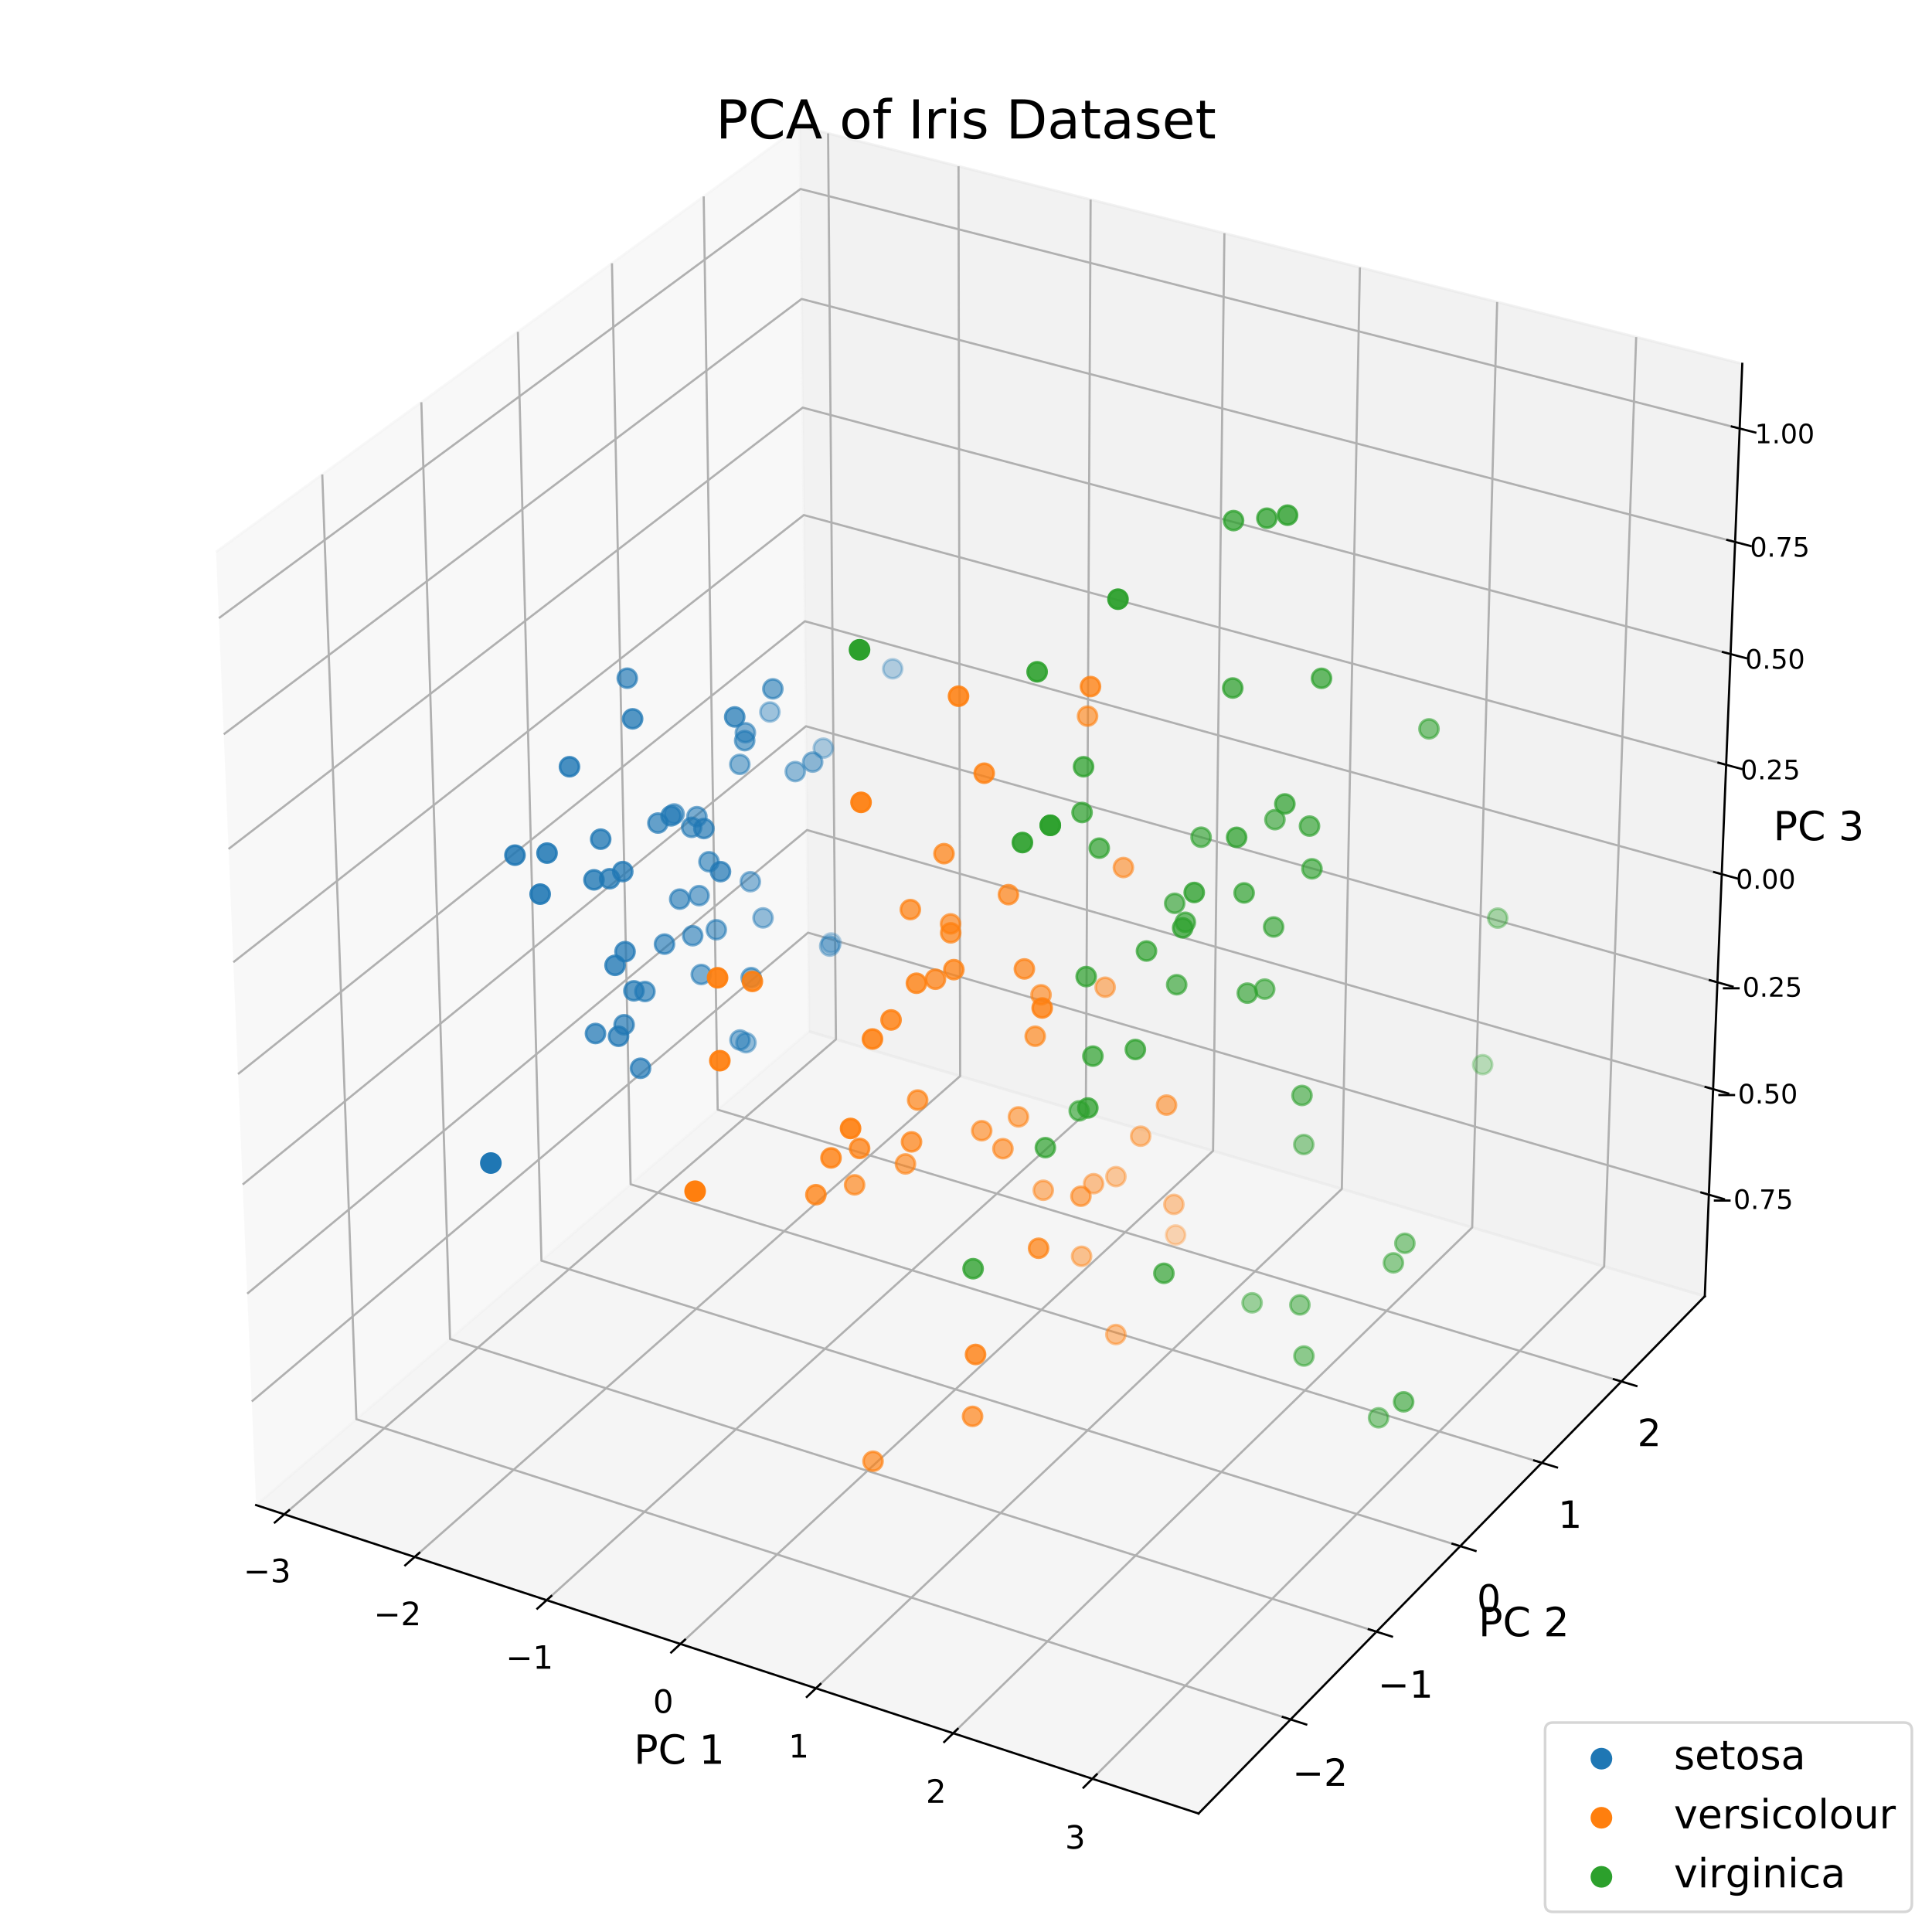 <?xml version="1.0" encoding="utf-8" standalone="no"?>
<!DOCTYPE svg PUBLIC "-//W3C//DTD SVG 1.1//EN"
  "http://www.w3.org/Graphics/SVG/1.1/DTD/svg11.dtd">
<!-- Created with matplotlib (https://matplotlib.org/) -->
<svg height="720pt" version="1.1" viewBox="0 0 720 720" width="720pt" xmlns="http://www.w3.org/2000/svg" xmlns:xlink="http://www.w3.org/1999/xlink">
 <defs>
  <style type="text/css">
*{stroke-linecap:butt;stroke-linejoin:round;}
  </style>
 </defs>
 <g id="figure_1">
  <g id="patch_1">
   <path d="M 0 720 
L 720 720 
L 720 0 
L 0 0 
z
" style="fill:#ffffff;"/>
  </g>
  <g id="patch_2">
   <path d="M 0 720 
L 720 720 
L 720 0 
L 0 0 
z
" style="fill:#ffffff;"/>
  </g>
  <g id="pane3d_1">
   <g id="patch_3">
    <path d="M 95.447 560.905 
L 301.515 384.378 
L 298.084 47.062 
L 80.527 205.669 
" style="fill:#f2f2f2;opacity:0.5;stroke:#f2f2f2;stroke-linejoin:miter;"/>
   </g>
  </g>
  <g id="pane3d_2">
   <g id="patch_4">
    <path d="M 301.515 384.378 
L 635.325 483.068 
L 649.292 135.581 
L 298.084 47.062 
" style="fill:#e6e6e6;opacity:0.5;stroke:#e6e6e6;stroke-linejoin:miter;"/>
   </g>
  </g>
  <g id="pane3d_3">
   <g id="patch_5">
    <path d="M 95.447 560.905 
L 446.661 675.846 
L 635.325 483.068 
L 301.515 384.378 
" style="fill:#ececec;opacity:0.5;stroke:#ececec;stroke-linejoin:miter;"/>
   </g>
  </g>
  <g id="axis3d_1">
   <g id="line2d_1">
    <path d="M 95.447 560.905 
L 446.661 675.846 
" style="fill:none;stroke:#000000;stroke-linecap:square;stroke-width:0.8;"/>
   </g>
   <g id="text_1">
    <!-- PC 1 -->
    <defs>
     <path d="M 19.672 64.797 
L 19.672 37.406 
L 32.078 37.406 
Q 38.969 37.406 42.719 40.969 
Q 46.484 44.531 46.484 51.125 
Q 46.484 57.672 42.719 61.234 
Q 38.969 64.797 32.078 64.797 
z
M 9.812 72.906 
L 32.078 72.906 
Q 44.344 72.906 50.609 67.359 
Q 56.891 61.812 56.891 51.125 
Q 56.891 40.328 50.609 34.812 
Q 44.344 29.297 32.078 29.297 
L 19.672 29.297 
L 19.672 0 
L 9.812 0 
z
" id="DejaVuSans-80"/>
     <path d="M 64.406 67.281 
L 64.406 56.891 
Q 59.422 61.531 53.781 63.812 
Q 48.141 66.109 41.797 66.109 
Q 29.297 66.109 22.656 58.469 
Q 16.016 50.828 16.016 36.375 
Q 16.016 21.969 22.656 14.328 
Q 29.297 6.688 41.797 6.688 
Q 48.141 6.688 53.781 8.984 
Q 59.422 11.281 64.406 15.922 
L 64.406 5.609 
Q 59.234 2.094 53.438 0.328 
Q 47.656 -1.422 41.219 -1.422 
Q 24.656 -1.422 15.125 8.703 
Q 5.609 18.844 5.609 36.375 
Q 5.609 53.953 15.125 64.078 
Q 24.656 74.219 41.219 74.219 
Q 47.75 74.219 53.531 72.484 
Q 59.328 70.75 64.406 67.281 
z
" id="DejaVuSans-67"/>
     <path id="DejaVuSans-32"/>
     <path d="M 12.406 8.297 
L 28.516 8.297 
L 28.516 63.922 
L 10.984 60.406 
L 10.984 69.391 
L 28.422 72.906 
L 38.281 72.906 
L 38.281 8.297 
L 54.391 8.297 
L 54.391 0 
L 12.406 0 
z
" id="DejaVuSans-49"/>
    </defs>
    <g transform="translate(236.23 657.307)scale(0.15 -0.15)">
     <use xlink:href="#DejaVuSans-80"/>
     <use x="60.303" xlink:href="#DejaVuSans-67"/>
     <use x="130.127" xlink:href="#DejaVuSans-32"/>
     <use x="161.914" xlink:href="#DejaVuSans-49"/>
    </g>
   </g>
   <g id="Line3DCollection_1">
    <path d="M 105.954 564.344 
L 311.534 387.34 
L 308.603 49.713 
" style="fill:none;stroke:#b0b0b0;stroke-width:0.8;"/>
    <path d="M 154.522 580.239 
L 357.819 401.024 
L 357.216 61.966 
" style="fill:none;stroke:#b0b0b0;stroke-width:0.8;"/>
    <path d="M 203.721 596.34 
L 404.662 414.873 
L 406.444 74.373 
" style="fill:none;stroke:#b0b0b0;stroke-width:0.8;"/>
    <path d="M 253.564 612.652 
L 452.074 428.89 
L 456.3 86.939 
" style="fill:none;stroke:#b0b0b0;stroke-width:0.8;"/>
    <path d="M 304.063 629.179 
L 500.063 443.078 
L 506.796 99.666 
" style="fill:none;stroke:#b0b0b0;stroke-width:0.8;"/>
    <path d="M 355.232 645.925 
L 548.642 457.44 
L 557.944 112.558 
" style="fill:none;stroke:#b0b0b0;stroke-width:0.8;"/>
    <path d="M 407.084 662.894 
L 597.821 471.98 
L 609.756 125.617 
" style="fill:none;stroke:#b0b0b0;stroke-width:0.8;"/>
   </g>
   <g id="xtick_1">
    <g id="line2d_2">
     <path d="M 107.725 562.819 
L 102.406 567.399 
" style="fill:none;stroke:#000000;stroke-linecap:square;stroke-width:0.8;"/>
    </g>
    <g id="text_2">
     <!-- −3 -->
     <defs>
      <path d="M 10.594 35.5 
L 73.188 35.5 
L 73.188 27.203 
L 10.594 27.203 
z
" id="DejaVuSans-8722"/>
      <path d="M 40.578 39.312 
Q 47.656 37.797 51.625 33 
Q 55.609 28.219 55.609 21.188 
Q 55.609 10.406 48.188 4.484 
Q 40.766 -1.422 27.094 -1.422 
Q 22.516 -1.422 17.656 -0.516 
Q 12.797 0.391 7.625 2.203 
L 7.625 11.719 
Q 11.719 9.328 16.594 8.109 
Q 21.484 6.891 26.812 6.891 
Q 36.078 6.891 40.938 10.547 
Q 45.797 14.203 45.797 21.188 
Q 45.797 27.641 41.281 31.266 
Q 36.766 34.906 28.719 34.906 
L 20.219 34.906 
L 20.219 43.016 
L 29.109 43.016 
Q 36.375 43.016 40.234 45.922 
Q 44.094 48.828 44.094 54.297 
Q 44.094 59.906 40.109 62.906 
Q 36.141 65.922 28.719 65.922 
Q 24.656 65.922 20.016 65.031 
Q 15.375 64.156 9.812 62.312 
L 9.812 71.094 
Q 15.438 72.656 20.344 73.438 
Q 25.25 74.219 29.594 74.219 
Q 40.828 74.219 47.359 69.109 
Q 53.906 64.016 53.906 55.328 
Q 53.906 49.266 50.438 45.094 
Q 46.969 40.922 40.578 39.312 
z
" id="DejaVuSans-51"/>
     </defs>
     <g transform="translate(90.729 589.665)scale(0.12 -0.12)">
      <use xlink:href="#DejaVuSans-8722"/>
      <use x="83.789" xlink:href="#DejaVuSans-51"/>
     </g>
    </g>
   </g>
   <g id="xtick_2">
    <g id="line2d_3">
     <path d="M 156.274 578.694 
L 151.011 583.334 
" style="fill:none;stroke:#000000;stroke-linecap:square;stroke-width:0.8;"/>
    </g>
    <g id="text_3">
     <!-- −2 -->
     <defs>
      <path d="M 19.188 8.297 
L 53.609 8.297 
L 53.609 0 
L 7.328 0 
L 7.328 8.297 
Q 12.938 14.109 22.625 23.891 
Q 32.328 33.688 34.812 36.531 
Q 39.547 41.844 41.422 45.531 
Q 43.312 49.219 43.312 52.781 
Q 43.312 58.594 39.234 62.25 
Q 35.156 65.922 28.609 65.922 
Q 23.969 65.922 18.812 64.312 
Q 13.672 62.703 7.812 59.422 
L 7.812 69.391 
Q 13.766 71.781 18.938 73 
Q 24.125 74.219 28.422 74.219 
Q 39.75 74.219 46.484 68.547 
Q 53.219 62.891 53.219 53.422 
Q 53.219 48.922 51.531 44.891 
Q 49.859 40.875 45.406 35.406 
Q 44.188 33.984 37.641 27.219 
Q 31.109 20.453 19.188 8.297 
z
" id="DejaVuSans-50"/>
     </defs>
     <g transform="translate(139.294 605.677)scale(0.12 -0.12)">
      <use xlink:href="#DejaVuSans-8722"/>
      <use x="83.789" xlink:href="#DejaVuSans-50"/>
     </g>
    </g>
   </g>
   <g id="xtick_3">
    <g id="line2d_4">
     <path d="M 205.453 594.775 
L 200.249 599.475 
" style="fill:none;stroke:#000000;stroke-linecap:square;stroke-width:0.8;"/>
    </g>
    <g id="text_4">
     <!-- −1 -->
     <g transform="translate(188.491 621.897)scale(0.12 -0.12)">
      <use xlink:href="#DejaVuSans-8722"/>
      <use x="83.789" xlink:href="#DejaVuSans-49"/>
     </g>
    </g>
   </g>
   <g id="xtick_4">
    <g id="line2d_5">
     <path d="M 255.276 611.067 
L 250.132 615.828 
" style="fill:none;stroke:#000000;stroke-linecap:square;stroke-width:0.8;"/>
    </g>
    <g id="text_5">
     <!-- 0 -->
     <defs>
      <path d="M 31.781 66.406 
Q 24.172 66.406 20.328 58.906 
Q 16.5 51.422 16.5 36.375 
Q 16.5 21.391 20.328 13.891 
Q 24.172 6.391 31.781 6.391 
Q 39.453 6.391 43.281 13.891 
Q 47.125 21.391 47.125 36.375 
Q 47.125 51.422 43.281 58.906 
Q 39.453 66.406 31.781 66.406 
z
M 31.781 74.219 
Q 44.047 74.219 50.516 64.516 
Q 56.984 54.828 56.984 36.375 
Q 56.984 17.969 50.516 8.266 
Q 44.047 -1.422 31.781 -1.422 
Q 19.531 -1.422 13.062 8.266 
Q 6.594 17.969 6.594 36.375 
Q 6.594 54.828 13.062 64.516 
Q 19.531 74.219 31.781 74.219 
z
" id="DejaVuSans-48"/>
     </defs>
     <g transform="translate(243.36 638.33)scale(0.12 -0.12)">
      <use xlink:href="#DejaVuSans-48"/>
     </g>
    </g>
   </g>
   <g id="xtick_5">
    <g id="line2d_6">
     <path d="M 305.755 627.572 
L 300.673 632.397 
" style="fill:none;stroke:#000000;stroke-linecap:square;stroke-width:0.8;"/>
    </g>
    <g id="text_6">
     <!-- 1 -->
     <g transform="translate(293.858 654.979)scale(0.12 -0.12)">
      <use xlink:href="#DejaVuSans-49"/>
     </g>
    </g>
   </g>
   <g id="xtick_6">
    <g id="line2d_7">
     <path d="M 356.902 644.297 
L 351.885 649.186 
" style="fill:none;stroke:#000000;stroke-linecap:square;stroke-width:0.8;"/>
    </g>
    <g id="text_7">
     <!-- 2 -->
     <g transform="translate(345.027 671.85)scale(0.12 -0.12)">
      <use xlink:href="#DejaVuSans-50"/>
     </g>
    </g>
   </g>
   <g id="xtick_7">
    <g id="line2d_8">
     <path d="M 408.731 661.245 
L 403.782 666.199 
" style="fill:none;stroke:#000000;stroke-linecap:square;stroke-width:0.8;"/>
    </g>
    <g id="text_8">
     <!-- 3 -->
     <g transform="translate(396.879 688.945)scale(0.12 -0.12)">
      <use xlink:href="#DejaVuSans-51"/>
     </g>
    </g>
   </g>
  </g>
  <g id="axis3d_2">
   <g id="line2d_9">
    <path d="M 635.325 483.068 
L 446.661 675.846 
" style="fill:none;stroke:#000000;stroke-linecap:square;stroke-width:0.8;"/>
   </g>
   <g id="text_9">
    <!-- PC 2 -->
    <g transform="translate(550.983 609.784)scale(0.15 -0.15)">
     <use xlink:href="#DejaVuSans-80"/>
     <use x="60.303" xlink:href="#DejaVuSans-67"/>
     <use x="130.127" xlink:href="#DejaVuSans-32"/>
     <use x="161.914" xlink:href="#DejaVuSans-50"/>
    </g>
   </g>
   <g id="Line3DCollection_2">
    <path d="M 120.102 176.817 
L 132.813 528.896 
L 480.965 640.794 
" style="fill:none;stroke:#b0b0b0;stroke-width:0.8;"/>
    <path d="M 157.023 149.9 
L 167.72 498.992 
L 512.975 608.087 
" style="fill:none;stroke:#b0b0b0;stroke-width:0.8;"/>
    <path d="M 192.998 123.674 
L 201.778 469.818 
L 544.169 576.212 
" style="fill:none;stroke:#b0b0b0;stroke-width:0.8;"/>
    <path d="M 228.062 98.111 
L 235.015 441.345 
L 574.58 545.138 
" style="fill:none;stroke:#b0b0b0;stroke-width:0.8;"/>
    <path d="M 262.25 73.187 
L 267.462 413.549 
L 604.236 514.836 
" style="fill:none;stroke:#b0b0b0;stroke-width:0.8;"/>
   </g>
   <g id="xtick_8">
    <g id="line2d_10">
     <path d="M 478.053 639.858 
L 486.797 642.668 
" style="fill:none;stroke:#000000;stroke-linecap:square;stroke-width:0.8;"/>
    </g>
    <g id="text_10">
     <!-- −2 -->
     <g transform="translate(481.631 665.556)scale(0.14 -0.14)">
      <use xlink:href="#DejaVuSans-8722"/>
      <use x="83.789" xlink:href="#DejaVuSans-50"/>
     </g>
    </g>
   </g>
   <g id="xtick_9">
    <g id="line2d_11">
     <path d="M 510.088 607.175 
L 518.754 609.913 
" style="fill:none;stroke:#000000;stroke-linecap:square;stroke-width:0.8;"/>
    </g>
    <g id="text_11">
     <!-- −1 -->
     <g transform="translate(513.492 632.674)scale(0.14 -0.14)">
      <use xlink:href="#DejaVuSans-8722"/>
      <use x="83.789" xlink:href="#DejaVuSans-49"/>
     </g>
    </g>
   </g>
   <g id="xtick_10">
    <g id="line2d_12">
     <path d="M 541.308 575.323 
L 549.898 577.992 
" style="fill:none;stroke:#000000;stroke-linecap:square;stroke-width:0.8;"/>
    </g>
    <g id="text_12">
     <!-- 0 -->
     <g transform="translate(550.407 600.628)scale(0.14 -0.14)">
      <use xlink:href="#DejaVuSans-48"/>
     </g>
    </g>
   </g>
   <g id="xtick_11">
    <g id="line2d_13">
     <path d="M 571.744 544.271 
L 580.258 546.874 
" style="fill:none;stroke:#000000;stroke-linecap:square;stroke-width:0.8;"/>
    </g>
    <g id="text_13">
     <!-- 1 -->
     <g transform="translate(580.677 569.388)scale(0.14 -0.14)">
      <use xlink:href="#DejaVuSans-49"/>
     </g>
    </g>
   </g>
   <g id="xtick_12">
    <g id="line2d_14">
     <path d="M 601.424 513.99 
L 609.864 516.528 
" style="fill:none;stroke:#000000;stroke-linecap:square;stroke-width:0.8;"/>
    </g>
    <g id="text_14">
     <!-- 2 -->
     <g transform="translate(610.196 538.923)scale(0.14 -0.14)">
      <use xlink:href="#DejaVuSans-50"/>
     </g>
    </g>
   </g>
  </g>
  <g id="axis3d_3">
   <g id="line2d_15">
    <path d="M 635.325 483.068 
L 649.292 135.581 
" style="fill:none;stroke:#000000;stroke-linecap:square;stroke-width:0.8;"/>
   </g>
   <g id="text_15">
    <!-- PC 3 -->
    <g transform="translate(660.868 313.138)scale(0.15 -0.15)">
     <use xlink:href="#DejaVuSans-80"/>
     <use x="60.303" xlink:href="#DejaVuSans-67"/>
     <use x="130.127" xlink:href="#DejaVuSans-32"/>
     <use x="161.914" xlink:href="#DejaVuSans-51"/>
    </g>
   </g>
   <g id="Line3DCollection_3">
    <path d="M 636.846 445.23 
L 301.141 347.576 
L 93.825 522.283 
" style="fill:none;stroke:#b0b0b0;stroke-width:0.8;"/>
    <path d="M 638.427 405.889 
L 300.752 309.331 
L 92.138 482.11 
" style="fill:none;stroke:#b0b0b0;stroke-width:0.8;"/>
    <path d="M 640.027 366.079 
L 300.358 270.649 
L 90.43 441.443 
" style="fill:none;stroke:#b0b0b0;stroke-width:0.8;"/>
    <path d="M 641.647 325.792 
L 299.96 231.523 
L 88.7 400.273 
" style="fill:none;stroke:#b0b0b0;stroke-width:0.8;"/>
    <path d="M 643.285 285.019 
L 299.558 191.946 
L 86.95 358.589 
" style="fill:none;stroke:#b0b0b0;stroke-width:0.8;"/>
    <path d="M 644.944 243.752 
L 299.15 151.909 
L 85.177 316.383 
" style="fill:none;stroke:#b0b0b0;stroke-width:0.8;"/>
    <path d="M 646.623 201.981 
L 298.739 111.406 
L 83.382 273.645 
" style="fill:none;stroke:#b0b0b0;stroke-width:0.8;"/>
    <path d="M 648.322 159.698 
L 298.322 70.426 
L 81.564 230.363 
" style="fill:none;stroke:#b0b0b0;stroke-width:0.8;"/>
   </g>
   <g id="xtick_13">
    <g id="line2d_16">
     <path d="M 634.045 444.415 
L 642.455 446.862 
" style="fill:none;stroke:#000000;stroke-linecap:square;stroke-width:0.8;"/>
    </g>
    <g id="text_16">
     <!-- −0.75 -->
     <defs>
      <path d="M 10.688 12.406 
L 21 12.406 
L 21 0 
L 10.688 0 
z
" id="DejaVuSans-46"/>
      <path d="M 8.203 72.906 
L 55.078 72.906 
L 55.078 68.703 
L 28.609 0 
L 18.312 0 
L 43.219 64.594 
L 8.203 64.594 
z
" id="DejaVuSans-55"/>
      <path d="M 10.797 72.906 
L 49.516 72.906 
L 49.516 64.594 
L 19.828 64.594 
L 19.828 46.734 
Q 21.969 47.469 24.109 47.828 
Q 26.266 48.188 28.422 48.188 
Q 40.625 48.188 47.75 41.5 
Q 54.891 34.812 54.891 23.391 
Q 54.891 11.625 47.562 5.094 
Q 40.234 -1.422 26.906 -1.422 
Q 22.312 -1.422 17.547 -0.641 
Q 12.797 0.141 7.719 1.703 
L 7.719 11.625 
Q 12.109 9.234 16.797 8.062 
Q 21.484 6.891 26.703 6.891 
Q 35.156 6.891 40.078 11.328 
Q 45.016 15.766 45.016 23.391 
Q 45.016 31 40.078 35.438 
Q 35.156 39.891 26.703 39.891 
Q 22.75 39.891 18.812 39.016 
Q 14.891 38.141 10.797 36.281 
z
" id="DejaVuSans-53"/>
     </defs>
     <g transform="translate(637.63 450.543)scale(0.1 -0.1)">
      <use xlink:href="#DejaVuSans-8722"/>
      <use x="83.789" xlink:href="#DejaVuSans-48"/>
      <use x="147.412" xlink:href="#DejaVuSans-46"/>
      <use x="179.199" xlink:href="#DejaVuSans-55"/>
      <use x="242.822" xlink:href="#DejaVuSans-53"/>
     </g>
    </g>
   </g>
   <g id="xtick_14">
    <g id="line2d_17">
     <path d="M 635.609 405.083 
L 644.071 407.502 
" style="fill:none;stroke:#000000;stroke-linecap:square;stroke-width:0.8;"/>
    </g>
    <g id="text_17">
     <!-- −0.50 -->
     <g transform="translate(639.305 411.227)scale(0.1 -0.1)">
      <use xlink:href="#DejaVuSans-8722"/>
      <use x="83.789" xlink:href="#DejaVuSans-48"/>
      <use x="147.412" xlink:href="#DejaVuSans-46"/>
      <use x="179.199" xlink:href="#DejaVuSans-53"/>
      <use x="242.822" xlink:href="#DejaVuSans-48"/>
     </g>
    </g>
   </g>
   <g id="xtick_15">
    <g id="line2d_18">
     <path d="M 637.191 365.282 
L 645.705 367.674 
" style="fill:none;stroke:#000000;stroke-linecap:square;stroke-width:0.8;"/>
    </g>
    <g id="text_18">
     <!-- −0.25 -->
     <g transform="translate(641 371.443)scale(0.1 -0.1)">
      <use xlink:href="#DejaVuSans-8722"/>
      <use x="83.789" xlink:href="#DejaVuSans-48"/>
      <use x="147.412" xlink:href="#DejaVuSans-46"/>
      <use x="179.199" xlink:href="#DejaVuSans-50"/>
      <use x="242.822" xlink:href="#DejaVuSans-53"/>
     </g>
    </g>
   </g>
   <g id="xtick_16">
    <g id="line2d_19">
     <path d="M 638.793 325.004 
L 647.36 327.368 
" style="fill:none;stroke:#000000;stroke-linecap:square;stroke-width:0.8;"/>
    </g>
    <g id="text_19">
     <!-- 0.00 -->
     <g transform="translate(646.905 331.182)scale(0.1 -0.1)">
      <use xlink:href="#DejaVuSans-48"/>
      <use x="63.623" xlink:href="#DejaVuSans-46"/>
      <use x="95.41" xlink:href="#DejaVuSans-48"/>
      <use x="159.033" xlink:href="#DejaVuSans-48"/>
     </g>
    </g>
   </g>
   <g id="xtick_17">
    <g id="line2d_20">
     <path d="M 640.414 284.242 
L 649.034 286.576 
" style="fill:none;stroke:#000000;stroke-linecap:square;stroke-width:0.8;"/>
    </g>
    <g id="text_20">
     <!-- 0.25 -->
     <g transform="translate(648.64 290.437)scale(0.1 -0.1)">
      <use xlink:href="#DejaVuSans-48"/>
      <use x="63.623" xlink:href="#DejaVuSans-46"/>
      <use x="95.41" xlink:href="#DejaVuSans-50"/>
      <use x="159.033" xlink:href="#DejaVuSans-53"/>
     </g>
    </g>
   </g>
   <g id="xtick_18">
    <g id="line2d_21">
     <path d="M 642.055 242.985 
L 650.729 245.288 
" style="fill:none;stroke:#000000;stroke-linecap:square;stroke-width:0.8;"/>
    </g>
    <g id="text_21">
     <!-- 0.50 -->
     <g transform="translate(650.397 249.198)scale(0.1 -0.1)">
      <use xlink:href="#DejaVuSans-48"/>
      <use x="63.623" xlink:href="#DejaVuSans-46"/>
      <use x="95.41" xlink:href="#DejaVuSans-53"/>
      <use x="159.033" xlink:href="#DejaVuSans-48"/>
     </g>
    </g>
   </g>
   <g id="xtick_19">
    <g id="line2d_22">
     <path d="M 643.715 201.224 
L 652.444 203.497 
" style="fill:none;stroke:#000000;stroke-linecap:square;stroke-width:0.8;"/>
    </g>
    <g id="text_22">
     <!-- 0.75 -->
     <g transform="translate(652.175 207.457)scale(0.1 -0.1)">
      <use xlink:href="#DejaVuSans-48"/>
      <use x="63.623" xlink:href="#DejaVuSans-46"/>
      <use x="95.41" xlink:href="#DejaVuSans-55"/>
      <use x="159.033" xlink:href="#DejaVuSans-53"/>
     </g>
    </g>
   </g>
   <g id="xtick_20">
    <g id="line2d_23">
     <path d="M 645.396 158.952 
L 654.181 161.192 
" style="fill:none;stroke:#000000;stroke-linecap:square;stroke-width:0.8;"/>
    </g>
    <g id="text_23">
     <!-- 1.00 -->
     <g transform="translate(653.975 165.204)scale(0.1 -0.1)">
      <use xlink:href="#DejaVuSans-49"/>
      <use x="63.623" xlink:href="#DejaVuSans-46"/>
      <use x="95.41" xlink:href="#DejaVuSans-48"/>
      <use x="159.033" xlink:href="#DejaVuSans-48"/>
     </g>
    </g>
   </g>
  </g>
  <g id="axes_1">
   <g id="Path3DCollection_1">
    <defs>
     <path d="M 0 3.536 
C 0.938 3.536 1.837 3.163 2.5 2.5 
C 3.163 1.837 3.536 0.938 3.536 0 
C 3.536 -0.938 3.163 -1.837 2.5 -2.5 
C 1.837 -3.163 0.938 -3.536 0 -3.536 
C -0.938 -3.536 -1.837 -3.163 -2.5 -2.5 
C -3.163 -1.837 -3.536 -0.938 -3.536 0 
C -3.536 0.938 -3.163 1.837 -2.5 2.5 
C -1.837 3.163 -0.938 3.536 0 3.536 
z
" id="C0_0_e78adfeeba"/>
    </defs>
    <g clip-path="url(#p8b001bc381)">
     <use style="fill:#1f77b4;fill-opacity:0.577;stroke:#1f77b4;stroke-opacity:0.577;" x="260.53" xlink:href="#C0_0_e78adfeeba" y="333.769"/>
    </g>
    <g clip-path="url(#p8b001bc381)">
     <use style="fill:#1f77b4;fill-opacity:0.727;stroke:#1f77b4;stroke-opacity:0.727;" x="230.513" xlink:href="#C0_0_e78adfeeba" y="386.185"/>
    </g>
    <g clip-path="url(#p8b001bc381)">
     <use style="fill:#1f77b4;fill-opacity:0.735;stroke:#1f77b4;stroke-opacity:0.735;" x="227.197" xlink:href="#C0_0_e78adfeeba" y="327.477"/>
    </g>
    <g clip-path="url(#p8b001bc381)">
     <use style="fill:#1f77b4;fill-opacity:0.791;stroke:#1f77b4;stroke-opacity:0.791;" x="221.359" xlink:href="#C0_0_e78adfeeba" y="327.89"/>
    </g>
    <g clip-path="url(#p8b001bc381)">
     <use style="fill:#1f77b4;fill-opacity:0.584;stroke:#1f77b4;stroke-opacity:0.584;" x="259.715" xlink:href="#C0_0_e78adfeeba" y="304.345"/>
    </g>
    <g clip-path="url(#p8b001bc381)">
     <use style="fill:#1f77b4;fill-opacity:0.49;stroke:#1f77b4;stroke-opacity:0.49;" x="302.855" xlink:href="#C0_0_e78adfeeba" y="284.003"/>
    </g>
    <g clip-path="url(#p8b001bc381)">
     <use style="fill:#1f77b4;fill-opacity:0.754;stroke:#1f77b4;stroke-opacity:0.754;" x="235.754" xlink:href="#C0_0_e78adfeeba" y="267.884"/>
    </g>
    <g clip-path="url(#p8b001bc381)">
     <use style="fill:#1f77b4;fill-opacity:0.627;stroke:#1f77b4;stroke-opacity:0.627;" x="253.305" xlink:href="#C0_0_e78adfeeba" y="335.081"/>
    </g>
    <g clip-path="url(#p8b001bc381)">
     <use style="fill:#1f77b4;fill-opacity:0.88;stroke:#1f77b4;stroke-opacity:0.88;" x="201.298" xlink:href="#C0_0_e78adfeeba" y="333.213"/>
    </g>
    <g clip-path="url(#p8b001bc381)">
     <use style="fill:#1f77b4;fill-opacity:0.684;stroke:#1f77b4;stroke-opacity:0.684;" x="232.589" xlink:href="#C0_0_e78adfeeba" y="381.89"/>
    </g>
    <g clip-path="url(#p8b001bc381)">
     <use style="fill:#1f77b4;fill-opacity:0.467;stroke:#1f77b4;stroke-opacity:0.467;" x="284.361" xlink:href="#C0_0_e78adfeeba" y="342.073"/>
    </g>
    <g clip-path="url(#p8b001bc381)">
     <use style="fill:#1f77b4;fill-opacity:0.683;stroke:#1f77b4;stroke-opacity:0.683;" x="245.187" xlink:href="#C0_0_e78adfeeba" y="306.727"/>
    </g>
    <g clip-path="url(#p8b001bc381)">
     <use style="fill:#1f77b4;fill-opacity:0.726;stroke:#1f77b4;stroke-opacity:0.726;" x="221.918" xlink:href="#C0_0_e78adfeeba" y="385.154"/>
    </g>
    <g clip-path="url(#p8b001bc381)">
     <use style="fill:#1f77b4;fill-opacity:0.845;stroke:#1f77b4;stroke-opacity:0.845;" x="191.909" xlink:href="#C0_0_e78adfeeba" y="318.691"/>
    </g>
    <g clip-path="url(#p8b001bc381)">
     <use style="fill:#1f77b4;fill-opacity:0.3;stroke:#1f77b4;stroke-opacity:0.3;" x="309.762" xlink:href="#C0_0_e78adfeeba" y="351.408"/>
    </g>
    <g clip-path="url(#p8b001bc381)">
     <use style="fill:#1f77b4;fill-opacity:0.314;stroke:#1f77b4;stroke-opacity:0.314;" x="332.675" xlink:href="#C0_0_e78adfeeba" y="249.241"/>
    </g>
    <g clip-path="url(#p8b001bc381)">
     <use style="fill:#1f77b4;fill-opacity:0.473;stroke:#1f77b4;stroke-opacity:0.473;" x="296.369" xlink:href="#C0_0_e78adfeeba" y="287.534"/>
    </g>
    <g clip-path="url(#p8b001bc381)">
     <use style="fill:#1f77b4;fill-opacity:0.604;stroke:#1f77b4;stroke-opacity:0.604;" x="264.212" xlink:href="#C0_0_e78adfeeba" y="321.138"/>
    </g>
    <g clip-path="url(#p8b001bc381)">
     <use style="fill:#1f77b4;fill-opacity:0.408;stroke:#1f77b4;stroke-opacity:0.408;" x="309.217" xlink:href="#C0_0_e78adfeeba" y="352.575"/>
    </g>
    <g clip-path="url(#p8b001bc381)">
     <use style="fill:#1f77b4;fill-opacity:0.55;stroke:#1f77b4;stroke-opacity:0.55;" x="277.782" xlink:href="#C0_0_e78adfeeba" y="273.06"/>
    </g>
    <g clip-path="url(#p8b001bc381)">
     <use style="fill:#1f77b4;fill-opacity:0.533;stroke:#1f77b4;stroke-opacity:0.533;" x="275.775" xlink:href="#C0_0_e78adfeeba" y="387.58"/>
    </g>
    <g clip-path="url(#p8b001bc381)">
     <use style="fill:#1f77b4;fill-opacity:0.596;stroke:#1f77b4;stroke-opacity:0.596;" x="277.525" xlink:href="#C0_0_e78adfeeba" y="276.011"/>
    </g>
    <g clip-path="url(#p8b001bc381)">
     <use style="fill:#1f77b4;fill-opacity:0.669;stroke:#1f77b4;stroke-opacity:0.669;" x="233.763" xlink:href="#C0_0_e78adfeeba" y="252.745"/>
    </g>
    <g clip-path="url(#p8b001bc381)">
     <use style="fill:#1f77b4;fill-opacity:0.711;stroke:#1f77b4;stroke-opacity:0.711;" x="268.503" xlink:href="#C0_0_e78adfeeba" y="324.831"/>
    </g>
    <g clip-path="url(#p8b001bc381)">
     <use style="fill:#1f77b4;fill-opacity:0.696;stroke:#1f77b4;stroke-opacity:0.696;" x="250.08" xlink:href="#C0_0_e78adfeeba" y="304.052"/>
    </g>
    <g clip-path="url(#p8b001bc381)">
     <use style="fill:#1f77b4;fill-opacity:0.71;stroke:#1f77b4;stroke-opacity:0.71;" x="238.707" xlink:href="#C0_0_e78adfeeba" y="398.115"/>
    </g>
    <g clip-path="url(#p8b001bc381)">
     <use style="fill:#1f77b4;fill-opacity:0.685;stroke:#1f77b4;stroke-opacity:0.685;" x="262.32" xlink:href="#C0_0_e78adfeeba" y="308.766"/>
    </g>
    <g clip-path="url(#p8b001bc381)">
     <use style="fill:#1f77b4;fill-opacity:0.556;stroke:#1f77b4;stroke-opacity:0.556;" x="266.953" xlink:href="#C0_0_e78adfeeba" y="346.488"/>
    </g>
    <g clip-path="url(#p8b001bc381)">
     <use style="fill:#1f77b4;fill-opacity:0.571;stroke:#1f77b4;stroke-opacity:0.571;" x="261.344" xlink:href="#C0_0_e78adfeeba" y="363.16"/>
    </g>
    <g clip-path="url(#p8b001bc381)">
     <use style="fill:#1f77b4;fill-opacity:0.749;stroke:#1f77b4;stroke-opacity:0.749;" x="232.092" xlink:href="#C0_0_e78adfeeba" y="324.814"/>
    </g>
    <g clip-path="url(#p8b001bc381)">
     <use style="fill:#1f77b4;fill-opacity:0.742;stroke:#1f77b4;stroke-opacity:0.742;" x="232.934" xlink:href="#C0_0_e78adfeeba" y="354.652"/>
    </g>
    <g clip-path="url(#p8b001bc381)">
     <use style="fill:#1f77b4;fill-opacity:0.578;stroke:#1f77b4;stroke-opacity:0.578;" x="279.941" xlink:href="#C0_0_e78adfeeba" y="364.331"/>
    </g>
    <g clip-path="url(#p8b001bc381)">
     <use style="fill:#1f77b4;fill-opacity:0.416;stroke:#1f77b4;stroke-opacity:0.416;" x="286.911" xlink:href="#C0_0_e78adfeeba" y="265.338"/>
    </g>
    <g clip-path="url(#p8b001bc381)">
     <use style="fill:#1f77b4;fill-opacity:0.345;stroke:#1f77b4;stroke-opacity:0.345;" x="306.822" xlink:href="#C0_0_e78adfeeba" y="278.82"/>
    </g>
    <g clip-path="url(#p8b001bc381)">
     <use style="fill:#1f77b4;fill-opacity:0.712;stroke:#1f77b4;stroke-opacity:0.712;" x="236.239" xlink:href="#C0_0_e78adfeeba" y="369.254"/>
    </g>
    <g clip-path="url(#p8b001bc381)">
     <use style="fill:#1f77b4;fill-opacity:0.653;stroke:#1f77b4;stroke-opacity:0.653;" x="240.343" xlink:href="#C0_0_e78adfeeba" y="369.512"/>
    </g>
    <g clip-path="url(#p8b001bc381)">
     <use style="fill:#1f77b4;fill-opacity:0.472;stroke:#1f77b4;stroke-opacity:0.472;" x="278.004" xlink:href="#C0_0_e78adfeeba" y="388.585"/>
    </g>
    <g clip-path="url(#p8b001bc381)">
     <use style="fill:#1f77b4;fill-opacity:0.582;stroke:#1f77b4;stroke-opacity:0.582;" x="251.224" xlink:href="#C0_0_e78adfeeba" y="303.335"/>
    </g>
    <g clip-path="url(#p8b001bc381)">
     <use style="fill:#1f77b4;fill-opacity:0.855;stroke:#1f77b4;stroke-opacity:0.855;" x="203.862" xlink:href="#C0_0_e78adfeeba" y="317.929"/>
    </g>
    <g clip-path="url(#p8b001bc381)">
     <use style="fill:#1f77b4;fill-opacity:0.601;stroke:#1f77b4;stroke-opacity:0.601;" x="258.146" xlink:href="#C0_0_e78adfeeba" y="348.721"/>
    </g>
    <g clip-path="url(#p8b001bc381)">
     <use style="fill:#1f77b4;fill-opacity:0.625;stroke:#1f77b4;stroke-opacity:0.625;" x="257.757" xlink:href="#C0_0_e78adfeeba" y="308.318"/>
    </g>
    <g clip-path="url(#p8b001bc381)">
     <use style="fill:#1f77b4;stroke:#1f77b4;" x="182.924" xlink:href="#C0_0_e78adfeeba" y="433.434"/>
    </g>
    <g clip-path="url(#p8b001bc381)">
     <use style="fill:#1f77b4;fill-opacity:0.815;stroke:#1f77b4;stroke-opacity:0.815;" x="212.224" xlink:href="#C0_0_e78adfeeba" y="285.74"/>
    </g>
    <g clip-path="url(#p8b001bc381)">
     <use style="fill:#1f77b4;fill-opacity:0.72;stroke:#1f77b4;stroke-opacity:0.72;" x="273.813" xlink:href="#C0_0_e78adfeeba" y="267.181"/>
    </g>
    <g clip-path="url(#p8b001bc381)">
     <use style="fill:#1f77b4;fill-opacity:0.595;stroke:#1f77b4;stroke-opacity:0.595;" x="288.018" xlink:href="#C0_0_e78adfeeba" y="256.711"/>
    </g>
    <g clip-path="url(#p8b001bc381)">
     <use style="fill:#1f77b4;fill-opacity:0.781;stroke:#1f77b4;stroke-opacity:0.781;" x="229.212" xlink:href="#C0_0_e78adfeeba" y="359.745"/>
    </g>
    <g clip-path="url(#p8b001bc381)">
     <use style="fill:#1f77b4;fill-opacity:0.528;stroke:#1f77b4;stroke-opacity:0.528;" x="275.704" xlink:href="#C0_0_e78adfeeba" y="284.857"/>
    </g>
    <g clip-path="url(#p8b001bc381)">
     <use style="fill:#1f77b4;fill-opacity:0.766;stroke:#1f77b4;stroke-opacity:0.766;" x="223.861" xlink:href="#C0_0_e78adfeeba" y="312.734"/>
    </g>
    <g clip-path="url(#p8b001bc381)">
     <use style="fill:#1f77b4;fill-opacity:0.493;stroke:#1f77b4;stroke-opacity:0.493;" x="279.636" xlink:href="#C0_0_e78adfeeba" y="328.578"/>
    </g>
    <g clip-path="url(#p8b001bc381)">
     <use style="fill:#1f77b4;fill-opacity:0.642;stroke:#1f77b4;stroke-opacity:0.642;" x="247.644" xlink:href="#C0_0_e78adfeeba" y="351.842"/>
    </g>
   </g>
   <g id="text_24">
    <!-- PCA of Iris Dataset -->
    <defs>
     <path d="M 34.188 63.188 
L 20.797 26.906 
L 47.609 26.906 
z
M 28.609 72.906 
L 39.797 72.906 
L 67.578 0 
L 57.328 0 
L 50.688 18.703 
L 17.828 18.703 
L 11.188 0 
L 0.781 0 
z
" id="DejaVuSans-65"/>
     <path d="M 30.609 48.391 
Q 23.391 48.391 19.188 42.75 
Q 14.984 37.109 14.984 27.297 
Q 14.984 17.484 19.156 11.844 
Q 23.344 6.203 30.609 6.203 
Q 37.797 6.203 41.984 11.859 
Q 46.188 17.531 46.188 27.297 
Q 46.188 37.016 41.984 42.703 
Q 37.797 48.391 30.609 48.391 
z
M 30.609 56 
Q 42.328 56 49.016 48.375 
Q 55.719 40.766 55.719 27.297 
Q 55.719 13.875 49.016 6.219 
Q 42.328 -1.422 30.609 -1.422 
Q 18.844 -1.422 12.172 6.219 
Q 5.516 13.875 5.516 27.297 
Q 5.516 40.766 12.172 48.375 
Q 18.844 56 30.609 56 
z
" id="DejaVuSans-111"/>
     <path d="M 37.109 75.984 
L 37.109 68.5 
L 28.516 68.5 
Q 23.688 68.5 21.797 66.547 
Q 19.922 64.594 19.922 59.516 
L 19.922 54.688 
L 34.719 54.688 
L 34.719 47.703 
L 19.922 47.703 
L 19.922 0 
L 10.891 0 
L 10.891 47.703 
L 2.297 47.703 
L 2.297 54.688 
L 10.891 54.688 
L 10.891 58.5 
Q 10.891 67.625 15.141 71.797 
Q 19.391 75.984 28.609 75.984 
z
" id="DejaVuSans-102"/>
     <path d="M 9.812 72.906 
L 19.672 72.906 
L 19.672 0 
L 9.812 0 
z
" id="DejaVuSans-73"/>
     <path d="M 41.109 46.297 
Q 39.594 47.172 37.812 47.578 
Q 36.031 48 33.891 48 
Q 26.266 48 22.188 43.047 
Q 18.109 38.094 18.109 28.812 
L 18.109 0 
L 9.078 0 
L 9.078 54.688 
L 18.109 54.688 
L 18.109 46.188 
Q 20.953 51.172 25.484 53.578 
Q 30.031 56 36.531 56 
Q 37.453 56 38.578 55.875 
Q 39.703 55.766 41.062 55.516 
z
" id="DejaVuSans-114"/>
     <path d="M 9.422 54.688 
L 18.406 54.688 
L 18.406 0 
L 9.422 0 
z
M 9.422 75.984 
L 18.406 75.984 
L 18.406 64.594 
L 9.422 64.594 
z
" id="DejaVuSans-105"/>
     <path d="M 44.281 53.078 
L 44.281 44.578 
Q 40.484 46.531 36.375 47.5 
Q 32.281 48.484 27.875 48.484 
Q 21.188 48.484 17.844 46.438 
Q 14.5 44.391 14.5 40.281 
Q 14.5 37.156 16.891 35.375 
Q 19.281 33.594 26.516 31.984 
L 29.594 31.297 
Q 39.156 29.25 43.188 25.516 
Q 47.219 21.781 47.219 15.094 
Q 47.219 7.469 41.188 3.016 
Q 35.156 -1.422 24.609 -1.422 
Q 20.219 -1.422 15.453 -0.562 
Q 10.688 0.297 5.422 2 
L 5.422 11.281 
Q 10.406 8.688 15.234 7.391 
Q 20.062 6.109 24.812 6.109 
Q 31.156 6.109 34.562 8.281 
Q 37.984 10.453 37.984 14.406 
Q 37.984 18.062 35.516 20.016 
Q 33.062 21.969 24.703 23.781 
L 21.578 24.516 
Q 13.234 26.266 9.516 29.906 
Q 5.812 33.547 5.812 39.891 
Q 5.812 47.609 11.281 51.797 
Q 16.75 56 26.812 56 
Q 31.781 56 36.172 55.266 
Q 40.578 54.547 44.281 53.078 
z
" id="DejaVuSans-115"/>
     <path d="M 19.672 64.797 
L 19.672 8.109 
L 31.594 8.109 
Q 46.688 8.109 53.688 14.938 
Q 60.688 21.781 60.688 36.531 
Q 60.688 51.172 53.688 57.984 
Q 46.688 64.797 31.594 64.797 
z
M 9.812 72.906 
L 30.078 72.906 
Q 51.266 72.906 61.172 64.094 
Q 71.094 55.281 71.094 36.531 
Q 71.094 17.672 61.125 8.828 
Q 51.172 0 30.078 0 
L 9.812 0 
z
" id="DejaVuSans-68"/>
     <path d="M 34.281 27.484 
Q 23.391 27.484 19.188 25 
Q 14.984 22.516 14.984 16.5 
Q 14.984 11.719 18.141 8.906 
Q 21.297 6.109 26.703 6.109 
Q 34.188 6.109 38.703 11.406 
Q 43.219 16.703 43.219 25.484 
L 43.219 27.484 
z
M 52.203 31.203 
L 52.203 0 
L 43.219 0 
L 43.219 8.297 
Q 40.141 3.328 35.547 0.953 
Q 30.953 -1.422 24.312 -1.422 
Q 15.922 -1.422 10.953 3.297 
Q 6 8.016 6 15.922 
Q 6 25.141 12.172 29.828 
Q 18.359 34.516 30.609 34.516 
L 43.219 34.516 
L 43.219 35.406 
Q 43.219 41.609 39.141 45 
Q 35.062 48.391 27.688 48.391 
Q 23 48.391 18.547 47.266 
Q 14.109 46.141 10.016 43.891 
L 10.016 52.203 
Q 14.938 54.109 19.578 55.047 
Q 24.219 56 28.609 56 
Q 40.484 56 46.344 49.844 
Q 52.203 43.703 52.203 31.203 
z
" id="DejaVuSans-97"/>
     <path d="M 18.312 70.219 
L 18.312 54.688 
L 36.812 54.688 
L 36.812 47.703 
L 18.312 47.703 
L 18.312 18.016 
Q 18.312 11.328 20.141 9.422 
Q 21.969 7.516 27.594 7.516 
L 36.812 7.516 
L 36.812 0 
L 27.594 0 
Q 17.188 0 13.234 3.875 
Q 9.281 7.766 9.281 18.016 
L 9.281 47.703 
L 2.688 47.703 
L 2.688 54.688 
L 9.281 54.688 
L 9.281 70.219 
z
" id="DejaVuSans-116"/>
     <path d="M 56.203 29.594 
L 56.203 25.203 
L 14.891 25.203 
Q 15.484 15.922 20.484 11.062 
Q 25.484 6.203 34.422 6.203 
Q 39.594 6.203 44.453 7.469 
Q 49.312 8.734 54.109 11.281 
L 54.109 2.781 
Q 49.266 0.734 44.188 -0.344 
Q 39.109 -1.422 33.891 -1.422 
Q 20.797 -1.422 13.156 6.188 
Q 5.516 13.812 5.516 26.812 
Q 5.516 40.234 12.766 48.109 
Q 20.016 56 32.328 56 
Q 43.359 56 49.781 48.891 
Q 56.203 41.797 56.203 29.594 
z
M 47.219 32.234 
Q 47.125 39.594 43.094 43.984 
Q 39.062 48.391 32.422 48.391 
Q 24.906 48.391 20.391 44.141 
Q 15.875 39.891 15.188 32.172 
z
" id="DejaVuSans-101"/>
    </defs>
    <g transform="translate(266.766 51.6)scale(0.2 -0.2)">
     <use xlink:href="#DejaVuSans-80"/>
     <use x="60.303" xlink:href="#DejaVuSans-67"/>
     <use x="130.127" xlink:href="#DejaVuSans-65"/>
     <use x="198.535" xlink:href="#DejaVuSans-32"/>
     <use x="230.322" xlink:href="#DejaVuSans-111"/>
     <use x="291.504" xlink:href="#DejaVuSans-102"/>
     <use x="326.709" xlink:href="#DejaVuSans-32"/>
     <use x="358.496" xlink:href="#DejaVuSans-73"/>
     <use x="387.988" xlink:href="#DejaVuSans-114"/>
     <use x="429.102" xlink:href="#DejaVuSans-105"/>
     <use x="456.885" xlink:href="#DejaVuSans-115"/>
     <use x="508.984" xlink:href="#DejaVuSans-32"/>
     <use x="540.771" xlink:href="#DejaVuSans-68"/>
     <use x="617.773" xlink:href="#DejaVuSans-97"/>
     <use x="679.053" xlink:href="#DejaVuSans-116"/>
     <use x="718.262" xlink:href="#DejaVuSans-97"/>
     <use x="779.541" xlink:href="#DejaVuSans-115"/>
     <use x="831.641" xlink:href="#DejaVuSans-101"/>
     <use x="893.164" xlink:href="#DejaVuSans-116"/>
    </g>
   </g>
   <g id="Path3DCollection_2">
    <defs>
     <path d="M 0 3.536 
C 0.938 3.536 1.837 3.163 2.5 2.5 
C 3.163 1.837 3.536 0.938 3.536 0 
C 3.536 -0.938 3.163 -1.837 2.5 -2.5 
C 1.837 -3.163 0.938 -3.536 0 -3.536 
C -0.938 -3.536 -1.837 -3.163 -2.5 -2.5 
C -3.163 -1.837 -3.536 -0.938 -3.536 0 
C -3.536 0.938 -3.163 1.837 -2.5 2.5 
C -1.837 3.163 -0.938 3.536 0 3.536 
z
" id="C1_0_c9cd637f6c"/>
    </defs>
    <g clip-path="url(#p8b001bc381)">
     <use style="fill:#ff7f0e;fill-opacity:0.3;stroke:#ff7f0e;stroke-opacity:0.3;" x="438.122" xlink:href="#C1_0_c9cd637f6c" y="460.236"/>
    </g>
    <g clip-path="url(#p8b001bc381)">
     <use style="fill:#ff7f0e;fill-opacity:0.498;stroke:#ff7f0e;stroke-opacity:0.498;" x="411.858" xlink:href="#C1_0_c9cd637f6c" y="367.909"/>
    </g>
    <g clip-path="url(#p8b001bc381)">
     <use style="fill:#ff7f0e;fill-opacity:0.392;stroke:#ff7f0e;stroke-opacity:0.392;" x="437.466" xlink:href="#C1_0_c9cd637f6c" y="448.843"/>
    </g>
    <g clip-path="url(#p8b001bc381)">
     <use style="fill:#ff7f0e;fill-opacity:0.895;stroke:#ff7f0e;stroke-opacity:0.895;" x="316.98" xlink:href="#C1_0_c9cd637f6c" y="420.543"/>
    </g>
    <g clip-path="url(#p8b001bc381)">
     <use style="fill:#ff7f0e;fill-opacity:0.564;stroke:#ff7f0e;stroke-opacity:0.564;" x="402.829" xlink:href="#C1_0_c9cd637f6c" y="445.796"/>
    </g>
    <g clip-path="url(#p8b001bc381)">
     <use style="fill:#ff7f0e;fill-opacity:0.74;stroke:#ff7f0e;stroke-opacity:0.74;" x="355.472" xlink:href="#C1_0_c9cd637f6c" y="361.355"/>
    </g>
    <g clip-path="url(#p8b001bc381)">
     <use style="fill:#ff7f0e;fill-opacity:0.547;stroke:#ff7f0e;stroke-opacity:0.547;" x="418.658" xlink:href="#C1_0_c9cd637f6c" y="323.304"/>
    </g>
    <g clip-path="url(#p8b001bc381)">
     <use style="fill:#ff7f0e;fill-opacity:0.924;stroke:#ff7f0e;stroke-opacity:0.924;" x="267.412" xlink:href="#C1_0_c9cd637f6c" y="364.391"/>
    </g>
    <g clip-path="url(#p8b001bc381)">
     <use style="fill:#ff7f0e;fill-opacity:0.449;stroke:#ff7f0e;stroke-opacity:0.449;" x="403.074" xlink:href="#C1_0_c9cd637f6c" y="468.18"/>
    </g>
    <g clip-path="url(#p8b001bc381)">
     <use style="fill:#ff7f0e;fill-opacity:0.922;stroke:#ff7f0e;stroke-opacity:0.922;" x="320.887" xlink:href="#C1_0_c9cd637f6c" y="299.01"/>
    </g>
    <g clip-path="url(#p8b001bc381)">
     <use style="fill:#ff7f0e;stroke:#ff7f0e;" x="259.049" xlink:href="#C1_0_c9cd637f6c" y="443.926"/>
    </g>
    <g clip-path="url(#p8b001bc381)">
     <use style="fill:#ff7f0e;fill-opacity:0.68;stroke:#ff7f0e;stroke-opacity:0.68;" x="375.819" xlink:href="#C1_0_c9cd637f6c" y="333.405"/>
    </g>
    <g clip-path="url(#p8b001bc381)">
     <use style="fill:#ff7f0e;fill-opacity:0.664;stroke:#ff7f0e;stroke-opacity:0.664;" x="325.355" xlink:href="#C1_0_c9cd637f6c" y="544.565"/>
    </g>
    <g clip-path="url(#p8b001bc381)">
     <use style="fill:#ff7f0e;fill-opacity:0.636;stroke:#ff7f0e;stroke-opacity:0.636;" x="385.789" xlink:href="#C1_0_c9cd637f6c" y="386.172"/>
    </g>
    <g clip-path="url(#p8b001bc381)">
     <use style="fill:#ff7f0e;fill-opacity:0.7;stroke:#ff7f0e;stroke-opacity:0.7;" x="339.263" xlink:href="#C1_0_c9cd637f6c" y="338.973"/>
    </g>
    <g clip-path="url(#p8b001bc381)">
     <use style="fill:#ff7f0e;fill-opacity:0.395;stroke:#ff7f0e;stroke-opacity:0.395;" x="415.877" xlink:href="#C1_0_c9cd637f6c" y="438.494"/>
    </g>
    <g clip-path="url(#p8b001bc381)">
     <use style="fill:#ff7f0e;fill-opacity:0.789;stroke:#ff7f0e;stroke-opacity:0.789;" x="366.787" xlink:href="#C1_0_c9cd637f6c" y="288.153"/>
    </g>
    <g clip-path="url(#p8b001bc381)">
     <use style="fill:#ff7f0e;fill-opacity:0.615;stroke:#ff7f0e;stroke-opacity:0.615;" x="337.436" xlink:href="#C1_0_c9cd637f6c" y="433.753"/>
    </g>
    <g clip-path="url(#p8b001bc381)">
     <use style="fill:#ff7f0e;fill-opacity:0.791;stroke:#ff7f0e;stroke-opacity:0.791;" x="363.559" xlink:href="#C1_0_c9cd637f6c" y="504.774"/>
    </g>
    <g clip-path="url(#p8b001bc381)">
     <use style="fill:#ff7f0e;fill-opacity:0.745;stroke:#ff7f0e;stroke-opacity:0.745;" x="320.346" xlink:href="#C1_0_c9cd637f6c" y="427.988"/>
    </g>
    <g clip-path="url(#p8b001bc381)">
     <use style="fill:#ff7f0e;fill-opacity:0.762;stroke:#ff7f0e;stroke-opacity:0.762;" x="406.393" xlink:href="#C1_0_c9cd637f6c" y="255.863"/>
    </g>
    <g clip-path="url(#p8b001bc381)">
     <use style="fill:#ff7f0e;fill-opacity:0.591;stroke:#ff7f0e;stroke-opacity:0.591;" x="365.857" xlink:href="#C1_0_c9cd637f6c" y="421.382"/>
    </g>
    <g clip-path="url(#p8b001bc381)">
     <use style="fill:#ff7f0e;fill-opacity:0.71;stroke:#ff7f0e;stroke-opacity:0.71;" x="387.052" xlink:href="#C1_0_c9cd637f6c" y="465.188"/>
    </g>
    <g clip-path="url(#p8b001bc381)">
     <use style="fill:#ff7f0e;fill-opacity:0.595;stroke:#ff7f0e;stroke-opacity:0.595;" x="373.762" xlink:href="#C1_0_c9cd637f6c" y="428.08"/>
    </g>
    <g clip-path="url(#p8b001bc381)">
     <use style="fill:#ff7f0e;fill-opacity:0.493;stroke:#ff7f0e;stroke-opacity:0.493;" x="388.805" xlink:href="#C1_0_c9cd637f6c" y="443.575"/>
    </g>
    <g clip-path="url(#p8b001bc381)">
     <use style="fill:#ff7f0e;fill-opacity:0.447;stroke:#ff7f0e;stroke-opacity:0.447;" x="407.554" xlink:href="#C1_0_c9cd637f6c" y="441.123"/>
    </g>
    <g clip-path="url(#p8b001bc381)">
     <use style="fill:#ff7f0e;fill-opacity:0.453;stroke:#ff7f0e;stroke-opacity:0.453;" x="415.852" xlink:href="#C1_0_c9cd637f6c" y="497.332"/>
    </g>
    <g clip-path="url(#p8b001bc381)">
     <use style="fill:#ff7f0e;fill-opacity:0.541;stroke:#ff7f0e;stroke-opacity:0.541;" x="434.735" xlink:href="#C1_0_c9cd637f6c" y="411.831"/>
    </g>
    <g clip-path="url(#p8b001bc381)">
     <use style="fill:#ff7f0e;fill-opacity:0.688;stroke:#ff7f0e;stroke-opacity:0.688;" x="381.755" xlink:href="#C1_0_c9cd637f6c" y="361.09"/>
    </g>
    <g clip-path="url(#p8b001bc381)">
     <use style="fill:#ff7f0e;fill-opacity:0.637;stroke:#ff7f0e;stroke-opacity:0.637;" x="318.485" xlink:href="#C1_0_c9cd637f6c" y="441.551"/>
    </g>
    <g clip-path="url(#p8b001bc381)">
     <use style="fill:#ff7f0e;fill-opacity:0.794;stroke:#ff7f0e;stroke-opacity:0.794;" x="309.699" xlink:href="#C1_0_c9cd637f6c" y="431.515"/>
    </g>
    <g clip-path="url(#p8b001bc381)">
     <use style="fill:#ff7f0e;fill-opacity:0.756;stroke:#ff7f0e;stroke-opacity:0.756;" x="304.061" xlink:href="#C1_0_c9cd637f6c" y="445.233"/>
    </g>
    <g clip-path="url(#p8b001bc381)">
     <use style="fill:#ff7f0e;fill-opacity:0.668;stroke:#ff7f0e;stroke-opacity:0.668;" x="341.984" xlink:href="#C1_0_c9cd637f6c" y="409.952"/>
    </g>
    <g clip-path="url(#p8b001bc381)">
     <use style="fill:#ff7f0e;fill-opacity:0.8;stroke:#ff7f0e;stroke-opacity:0.8;" x="388.391" xlink:href="#C1_0_c9cd637f6c" y="375.65"/>
    </g>
    <g clip-path="url(#p8b001bc381)">
     <use style="fill:#ff7f0e;fill-opacity:0.852;stroke:#ff7f0e;stroke-opacity:0.852;" x="357.212" xlink:href="#C1_0_c9cd637f6c" y="259.455"/>
    </g>
    <g clip-path="url(#p8b001bc381)">
     <use style="fill:#ff7f0e;fill-opacity:0.604;stroke:#ff7f0e;stroke-opacity:0.604;" x="405.299" xlink:href="#C1_0_c9cd637f6c" y="266.892"/>
    </g>
    <g clip-path="url(#p8b001bc381)">
     <use style="fill:#ff7f0e;fill-opacity:0.441;stroke:#ff7f0e;stroke-opacity:0.441;" x="425.081" xlink:href="#C1_0_c9cd637f6c" y="423.431"/>
    </g>
    <g clip-path="url(#p8b001bc381)">
     <use style="fill:#ff7f0e;fill-opacity:0.666;stroke:#ff7f0e;stroke-opacity:0.666;" x="362.445" xlink:href="#C1_0_c9cd637f6c" y="527.838"/>
    </g>
    <g clip-path="url(#p8b001bc381)">
     <use style="fill:#ff7f0e;fill-opacity:0.703;stroke:#ff7f0e;stroke-opacity:0.703;" x="351.799" xlink:href="#C1_0_c9cd637f6c" y="318.126"/>
    </g>
    <g clip-path="url(#p8b001bc381)">
     <use style="fill:#ff7f0e;fill-opacity:0.847;stroke:#ff7f0e;stroke-opacity:0.847;" x="325.145" xlink:href="#C1_0_c9cd637f6c" y="387.206"/>
    </g>
    <g clip-path="url(#p8b001bc381)">
     <use style="fill:#ff7f0e;fill-opacity:0.812;stroke:#ff7f0e;stroke-opacity:0.812;" x="332.076" xlink:href="#C1_0_c9cd637f6c" y="380.1"/>
    </g>
    <g clip-path="url(#p8b001bc381)">
     <use style="fill:#ff7f0e;fill-opacity:0.608;stroke:#ff7f0e;stroke-opacity:0.608;" x="387.966" xlink:href="#C1_0_c9cd637f6c" y="370.735"/>
    </g>
    <g clip-path="url(#p8b001bc381)">
     <use style="fill:#ff7f0e;fill-opacity:0.697;stroke:#ff7f0e;stroke-opacity:0.697;" x="339.698" xlink:href="#C1_0_c9cd637f6c" y="425.545"/>
    </g>
    <g clip-path="url(#p8b001bc381)">
     <use style="fill:#ff7f0e;fill-opacity:0.916;stroke:#ff7f0e;stroke-opacity:0.916;" x="268.264" xlink:href="#C1_0_c9cd637f6c" y="395.282"/>
    </g>
    <g clip-path="url(#p8b001bc381)">
     <use style="fill:#ff7f0e;fill-opacity:0.779;stroke:#ff7f0e;stroke-opacity:0.779;" x="341.52" xlink:href="#C1_0_c9cd637f6c" y="366.423"/>
    </g>
    <g clip-path="url(#p8b001bc381)">
     <use style="fill:#ff7f0e;fill-opacity:0.645;stroke:#ff7f0e;stroke-opacity:0.645;" x="354.249" xlink:href="#C1_0_c9cd637f6c" y="344.299"/>
    </g>
    <g clip-path="url(#p8b001bc381)">
     <use style="fill:#ff7f0e;fill-opacity:0.701;stroke:#ff7f0e;stroke-opacity:0.701;" x="354.302" xlink:href="#C1_0_c9cd637f6c" y="347.644"/>
    </g>
    <g clip-path="url(#p8b001bc381)">
     <use style="fill:#ff7f0e;fill-opacity:0.553;stroke:#ff7f0e;stroke-opacity:0.553;" x="379.544" xlink:href="#C1_0_c9cd637f6c" y="416.227"/>
    </g>
    <g clip-path="url(#p8b001bc381)">
     <use style="fill:#ff7f0e;fill-opacity:0.853;stroke:#ff7f0e;stroke-opacity:0.853;" x="280.392" xlink:href="#C1_0_c9cd637f6c" y="365.748"/>
    </g>
    <g clip-path="url(#p8b001bc381)">
     <use style="fill:#ff7f0e;fill-opacity:0.719;stroke:#ff7f0e;stroke-opacity:0.719;" x="348.609" xlink:href="#C1_0_c9cd637f6c" y="364.924"/>
    </g>
   </g>
   <g id="Path3DCollection_3">
    <defs>
     <path d="M 0 3.536 
C 0.938 3.536 1.837 3.163 2.5 2.5 
C 3.163 1.837 3.536 0.938 3.536 0 
C 3.536 -0.938 3.163 -1.837 2.5 -2.5 
C 1.837 -3.163 0.938 -3.536 0 -3.536 
C -0.938 -3.536 -1.837 -3.163 -2.5 -2.5 
C -3.163 -1.837 -3.536 -0.938 -3.536 0 
C -3.536 0.938 -3.163 1.837 -2.5 2.5 
C -1.837 3.163 -0.938 3.536 0 3.536 
z
" id="C2_0_e4bb8a48cd"/>
    </defs>
    <g clip-path="url(#p8b001bc381)">
     <use style="fill:#2ca02c;fill-opacity:0.798;stroke:#2ca02c;stroke-opacity:0.798;" x="479.832" xlink:href="#C2_0_e4bb8a48cd" y="191.988"/>
    </g>
    <g clip-path="url(#p8b001bc381)">
     <use style="fill:#2ca02c;fill-opacity:0.836;stroke:#2ca02c;stroke-opacity:0.836;" x="391.41" xlink:href="#C2_0_e4bb8a48cd" y="307.57"/>
    </g>
    <g clip-path="url(#p8b001bc381)">
     <use style="fill:#2ca02c;fill-opacity:0.585;stroke:#2ca02c;stroke-opacity:0.585;" x="485.216" xlink:href="#C2_0_e4bb8a48cd" y="408.244"/>
    </g>
    <g clip-path="url(#p8b001bc381)">
     <use style="fill:#2ca02c;fill-opacity:0.692;stroke:#2ca02c;stroke-opacity:0.692;" x="427.262" xlink:href="#C2_0_e4bb8a48cd" y="354.415"/>
    </g>
    <g clip-path="url(#p8b001bc381)">
     <use style="fill:#2ca02c;fill-opacity:0.729;stroke:#2ca02c;stroke-opacity:0.729;" x="460.852" xlink:href="#C2_0_e4bb8a48cd" y="312.056"/>
    </g>
    <g clip-path="url(#p8b001bc381)">
     <use style="fill:#2ca02c;fill-opacity:0.507;stroke:#2ca02c;stroke-opacity:0.507;" x="519.285" xlink:href="#C2_0_e4bb8a48cd" y="470.626"/>
    </g>
    <g clip-path="url(#p8b001bc381)">
     <use style="fill:#2ca02c;stroke:#2ca02c;" x="320.32" xlink:href="#C2_0_e4bb8a48cd" y="242.151"/>
    </g>
    <g clip-path="url(#p8b001bc381)">
     <use style="fill:#2ca02c;fill-opacity:0.509;stroke:#2ca02c;stroke-opacity:0.509;" x="484.432" xlink:href="#C2_0_e4bb8a48cd" y="486.298"/>
    </g>
    <g clip-path="url(#p8b001bc381)">
     <use style="fill:#2ca02c;fill-opacity:0.678;stroke:#2ca02c;stroke-opacity:0.678;" x="433.754" xlink:href="#C2_0_e4bb8a48cd" y="474.522"/>
    </g>
    <g clip-path="url(#p8b001bc381)">
     <use style="fill:#2ca02c;fill-opacity:0.564;stroke:#2ca02c;stroke-opacity:0.564;" x="532.54" xlink:href="#C2_0_e4bb8a48cd" y="271.63"/>
    </g>
    <g clip-path="url(#p8b001bc381)">
     <use style="fill:#2ca02c;fill-opacity:0.628;stroke:#2ca02c;stroke-opacity:0.628;" x="447.612" xlink:href="#C2_0_e4bb8a48cd" y="312.008"/>
    </g>
    <g clip-path="url(#p8b001bc381)">
     <use style="fill:#2ca02c;fill-opacity:0.714;stroke:#2ca02c;stroke-opacity:0.714;" x="423.118" xlink:href="#C2_0_e4bb8a48cd" y="391.115"/>
    </g>
    <g clip-path="url(#p8b001bc381)">
     <use style="fill:#2ca02c;fill-opacity:0.633;stroke:#2ca02c;stroke-opacity:0.633;" x="464.837" xlink:href="#C2_0_e4bb8a48cd" y="370.111"/>
    </g>
    <g clip-path="url(#p8b001bc381)">
     <use style="fill:#2ca02c;fill-opacity:0.91;stroke:#2ca02c;stroke-opacity:0.91;" x="381.026" xlink:href="#C2_0_e4bb8a48cd" y="313.995"/>
    </g>
    <g clip-path="url(#p8b001bc381)">
     <use style="fill:#2ca02c;fill-opacity:0.934;stroke:#2ca02c;stroke-opacity:0.934;" x="416.647" xlink:href="#C2_0_e4bb8a48cd" y="223.295"/>
    </g>
    <g clip-path="url(#p8b001bc381)">
     <use style="fill:#2ca02c;fill-opacity:0.722;stroke:#2ca02c;stroke-opacity:0.722;" x="459.407" xlink:href="#C2_0_e4bb8a48cd" y="256.401"/>
    </g>
    <g clip-path="url(#p8b001bc381)">
     <use style="fill:#2ca02c;fill-opacity:0.63;stroke:#2ca02c;stroke-opacity:0.63;" x="438.517" xlink:href="#C2_0_e4bb8a48cd" y="366.967"/>
    </g>
    <g clip-path="url(#p8b001bc381)">
     <use style="fill:#2ca02c;fill-opacity:0.39;stroke:#2ca02c;stroke-opacity:0.39;" x="558.151" xlink:href="#C2_0_e4bb8a48cd" y="342.153"/>
    </g>
    <g clip-path="url(#p8b001bc381)">
     <use style="fill:#2ca02c;fill-opacity:0.602;stroke:#2ca02c;stroke-opacity:0.602;" x="523.095" xlink:href="#C2_0_e4bb8a48cd" y="522.421"/>
    </g>
    <g clip-path="url(#p8b001bc381)">
     <use style="fill:#2ca02c;fill-opacity:0.78;stroke:#2ca02c;stroke-opacity:0.78;" x="362.649" xlink:href="#C2_0_e4bb8a48cd" y="472.807"/>
    </g>
    <g clip-path="url(#p8b001bc381)">
     <use style="fill:#2ca02c;fill-opacity:0.631;stroke:#2ca02c;stroke-opacity:0.631;" x="488.931" xlink:href="#C2_0_e4bb8a48cd" y="323.779"/>
    </g>
    <g clip-path="url(#p8b001bc381)">
     <use style="fill:#2ca02c;fill-opacity:0.878;stroke:#2ca02c;stroke-opacity:0.878;" x="386.509" xlink:href="#C2_0_e4bb8a48cd" y="250.361"/>
    </g>
    <g clip-path="url(#p8b001bc381)">
     <use style="fill:#2ca02c;fill-opacity:0.5;stroke:#2ca02c;stroke-opacity:0.5;" x="513.749" xlink:href="#C2_0_e4bb8a48cd" y="528.369"/>
    </g>
    <g clip-path="url(#p8b001bc381)">
     <use style="fill:#2ca02c;fill-opacity:0.698;stroke:#2ca02c;stroke-opacity:0.698;" x="407.291" xlink:href="#C2_0_e4bb8a48cd" y="393.589"/>
    </g>
    <g clip-path="url(#p8b001bc381)">
     <use style="fill:#2ca02c;fill-opacity:0.614;stroke:#2ca02c;stroke-opacity:0.614;" x="475.13" xlink:href="#C2_0_e4bb8a48cd" y="305.458"/>
    </g>
    <g clip-path="url(#p8b001bc381)">
     <use style="fill:#2ca02c;fill-opacity:0.473;stroke:#2ca02c;stroke-opacity:0.473;" x="485.881" xlink:href="#C2_0_e4bb8a48cd" y="426.53"/>
    </g>
    <g clip-path="url(#p8b001bc381)">
     <use style="fill:#2ca02c;fill-opacity:0.7;stroke:#2ca02c;stroke-opacity:0.7;" x="404.785" xlink:href="#C2_0_e4bb8a48cd" y="363.946"/>
    </g>
    <g clip-path="url(#p8b001bc381)">
     <use style="fill:#2ca02c;fill-opacity:0.693;stroke:#2ca02c;stroke-opacity:0.693;" x="409.66" xlink:href="#C2_0_e4bb8a48cd" y="316.084"/>
    </g>
    <g clip-path="url(#p8b001bc381)">
     <use style="fill:#2ca02c;fill-opacity:0.753;stroke:#2ca02c;stroke-opacity:0.753;" x="440.761" xlink:href="#C2_0_e4bb8a48cd" y="345.778"/>
    </g>
    <g clip-path="url(#p8b001bc381)">
     <use style="fill:#2ca02c;fill-opacity:0.455;stroke:#2ca02c;stroke-opacity:0.455;" x="466.619" xlink:href="#C2_0_e4bb8a48cd" y="485.522"/>
    </g>
    <g clip-path="url(#p8b001bc381)">
     <use style="fill:#2ca02c;fill-opacity:0.518;stroke:#2ca02c;stroke-opacity:0.518;" x="485.937" xlink:href="#C2_0_e4bb8a48cd" y="505.349"/>
    </g>
    <g clip-path="url(#p8b001bc381)">
     <use style="fill:#2ca02c;fill-opacity:0.3;stroke:#2ca02c;stroke-opacity:0.3;" x="552.54" xlink:href="#C2_0_e4bb8a48cd" y="396.754"/>
    </g>
    <g clip-path="url(#p8b001bc381)">
     <use style="fill:#2ca02c;fill-opacity:0.776;stroke:#2ca02c;stroke-opacity:0.776;" x="445.052" xlink:href="#C2_0_e4bb8a48cd" y="332.604"/>
    </g>
    <g clip-path="url(#p8b001bc381)">
     <use style="fill:#2ca02c;fill-opacity:0.624;stroke:#2ca02c;stroke-opacity:0.624;" x="402.193" xlink:href="#C2_0_e4bb8a48cd" y="413.984"/>
    </g>
    <g clip-path="url(#p8b001bc381)">
     <use style="fill:#2ca02c;fill-opacity:0.694;stroke:#2ca02c;stroke-opacity:0.694;" x="389.58" xlink:href="#C2_0_e4bb8a48cd" y="427.688"/>
    </g>
    <g clip-path="url(#p8b001bc381)">
     <use style="fill:#2ca02c;fill-opacity:0.512;stroke:#2ca02c;stroke-opacity:0.512;" x="523.556" xlink:href="#C2_0_e4bb8a48cd" y="463.343"/>
    </g>
    <g clip-path="url(#p8b001bc381)">
     <use style="fill:#2ca02c;fill-opacity:0.744;stroke:#2ca02c;stroke-opacity:0.744;" x="472.13" xlink:href="#C2_0_e4bb8a48cd" y="193.121"/>
    </g>
    <g clip-path="url(#p8b001bc381)">
     <use style="fill:#2ca02c;fill-opacity:0.635;stroke:#2ca02c;stroke-opacity:0.635;" x="437.776" xlink:href="#C2_0_e4bb8a48cd" y="336.644"/>
    </g>
    <g clip-path="url(#p8b001bc381)">
     <use style="fill:#2ca02c;fill-opacity:0.71;stroke:#2ca02c;stroke-opacity:0.71;" x="403.254" xlink:href="#C2_0_e4bb8a48cd" y="302.794"/>
    </g>
    <g clip-path="url(#p8b001bc381)">
     <use style="fill:#2ca02c;fill-opacity:0.593;stroke:#2ca02c;stroke-opacity:0.593;" x="471.318" xlink:href="#C2_0_e4bb8a48cd" y="368.608"/>
    </g>
    <g clip-path="url(#p8b001bc381)">
     <use style="fill:#2ca02c;fill-opacity:0.708;stroke:#2ca02c;stroke-opacity:0.708;" x="478.825" xlink:href="#C2_0_e4bb8a48cd" y="299.602"/>
    </g>
    <g clip-path="url(#p8b001bc381)">
     <use style="fill:#2ca02c;fill-opacity:0.626;stroke:#2ca02c;stroke-opacity:0.626;" x="474.648" xlink:href="#C2_0_e4bb8a48cd" y="345.455"/>
    </g>
    <g clip-path="url(#p8b001bc381)">
     <use style="fill:#2ca02c;fill-opacity:0.836;stroke:#2ca02c;stroke-opacity:0.836;" x="391.41" xlink:href="#C2_0_e4bb8a48cd" y="307.57"/>
    </g>
    <g clip-path="url(#p8b001bc381)">
     <use style="fill:#2ca02c;fill-opacity:0.659;stroke:#2ca02c;stroke-opacity:0.659;" x="488.013" xlink:href="#C2_0_e4bb8a48cd" y="307.86"/>
    </g>
    <g clip-path="url(#p8b001bc381)">
     <use style="fill:#2ca02c;fill-opacity:0.701;stroke:#2ca02c;stroke-opacity:0.701;" x="492.49" xlink:href="#C2_0_e4bb8a48cd" y="252.795"/>
    </g>
    <g clip-path="url(#p8b001bc381)">
     <use style="fill:#2ca02c;fill-opacity:0.687;stroke:#2ca02c;stroke-opacity:0.687;" x="463.645" xlink:href="#C2_0_e4bb8a48cd" y="332.763"/>
    </g>
    <g clip-path="url(#p8b001bc381)">
     <use style="fill:#2ca02c;fill-opacity:0.757;stroke:#2ca02c;stroke-opacity:0.757;" x="405.4" xlink:href="#C2_0_e4bb8a48cd" y="412.911"/>
    </g>
    <g clip-path="url(#p8b001bc381)">
     <use style="fill:#2ca02c;fill-opacity:0.663;stroke:#2ca02c;stroke-opacity:0.663;" x="441.741" xlink:href="#C2_0_e4bb8a48cd" y="343.711"/>
    </g>
    <g clip-path="url(#p8b001bc381)">
     <use style="fill:#2ca02c;fill-opacity:0.736;stroke:#2ca02c;stroke-opacity:0.736;" x="459.703" xlink:href="#C2_0_e4bb8a48cd" y="194.011"/>
    </g>
    <g clip-path="url(#p8b001bc381)">
     <use style="fill:#2ca02c;fill-opacity:0.742;stroke:#2ca02c;stroke-opacity:0.742;" x="403.807" xlink:href="#C2_0_e4bb8a48cd" y="285.74"/>
    </g>
   </g>
   <g id="legend_1">
    <g id="patch_6">
     <path d="M 578.801 712.5 
L 709.5 712.5 
Q 712.5 712.5 712.5 709.5 
L 712.5 644.948 
Q 712.5 641.948 709.5 641.948 
L 578.801 641.948 
Q 575.801 641.948 575.801 644.948 
L 575.801 709.5 
Q 575.801 712.5 578.801 712.5 
z
" style="fill:#ffffff;opacity:0.8;stroke:#cccccc;stroke-linejoin:miter;"/>
    </g>
    <g id="Path3DCollection_4">
     <defs>
      <path d="M 0 3.536 
C 0.938 3.536 1.837 3.163 2.5 2.5 
C 3.163 1.837 3.536 0.938 3.536 0 
C 3.536 -0.938 3.163 -1.837 2.5 -2.5 
C 1.837 -3.163 0.938 -3.536 0 -3.536 
C -0.938 -3.536 -1.837 -3.163 -2.5 -2.5 
C -3.163 -1.837 -3.536 -0.938 -3.536 0 
C -3.536 0.938 -3.163 1.837 -2.5 2.5 
C -1.837 3.163 -0.938 3.536 0 3.536 
z
" id="m573a89e3e9" style="stroke:#1f77b4;"/>
     </defs>
     <g>
      <use style="fill:#1f77b4;stroke:#1f77b4;" x="596.801" xlink:href="#m573a89e3e9" y="655.409"/>
     </g>
    </g>
    <g id="text_25">
     <!-- setosa -->
     <g transform="translate(623.801 659.346)scale(0.15 -0.15)">
      <use xlink:href="#DejaVuSans-115"/>
      <use x="52.1" xlink:href="#DejaVuSans-101"/>
      <use x="113.623" xlink:href="#DejaVuSans-116"/>
      <use x="152.832" xlink:href="#DejaVuSans-111"/>
      <use x="214.014" xlink:href="#DejaVuSans-115"/>
      <use x="266.113" xlink:href="#DejaVuSans-97"/>
     </g>
    </g>
    <g id="Path3DCollection_5">
     <defs>
      <path d="M 0 3.536 
C 0.938 3.536 1.837 3.163 2.5 2.5 
C 3.163 1.837 3.536 0.938 3.536 0 
C 3.536 -0.938 3.163 -1.837 2.5 -2.5 
C 1.837 -3.163 0.938 -3.536 0 -3.536 
C -0.938 -3.536 -1.837 -3.163 -2.5 -2.5 
C -3.163 -1.837 -3.536 -0.938 -3.536 0 
C -3.536 0.938 -3.163 1.837 -2.5 2.5 
C -1.837 3.163 -0.938 3.536 0 3.536 
z
" id="m6fce291f9d" style="stroke:#ff7f0e;"/>
     </defs>
     <g>
      <use style="fill:#ff7f0e;stroke:#ff7f0e;" x="596.801" xlink:href="#m6fce291f9d" y="677.426"/>
     </g>
    </g>
    <g id="text_26">
     <!-- versicolour -->
     <defs>
      <path d="M 2.984 54.688 
L 12.5 54.688 
L 29.594 8.797 
L 46.688 54.688 
L 56.203 54.688 
L 35.688 0 
L 23.484 0 
z
" id="DejaVuSans-118"/>
      <path d="M 48.781 52.594 
L 48.781 44.188 
Q 44.969 46.297 41.141 47.344 
Q 37.312 48.391 33.406 48.391 
Q 24.656 48.391 19.812 42.844 
Q 14.984 37.312 14.984 27.297 
Q 14.984 17.281 19.812 11.734 
Q 24.656 6.203 33.406 6.203 
Q 37.312 6.203 41.141 7.25 
Q 44.969 8.297 48.781 10.406 
L 48.781 2.094 
Q 45.016 0.344 40.984 -0.531 
Q 36.969 -1.422 32.422 -1.422 
Q 20.062 -1.422 12.781 6.344 
Q 5.516 14.109 5.516 27.297 
Q 5.516 40.672 12.859 48.328 
Q 20.219 56 33.016 56 
Q 37.156 56 41.109 55.141 
Q 45.062 54.297 48.781 52.594 
z
" id="DejaVuSans-99"/>
      <path d="M 9.422 75.984 
L 18.406 75.984 
L 18.406 0 
L 9.422 0 
z
" id="DejaVuSans-108"/>
      <path d="M 8.5 21.578 
L 8.5 54.688 
L 17.484 54.688 
L 17.484 21.922 
Q 17.484 14.156 20.5 10.266 
Q 23.531 6.391 29.594 6.391 
Q 36.859 6.391 41.078 11.031 
Q 45.312 15.672 45.312 23.688 
L 45.312 54.688 
L 54.297 54.688 
L 54.297 0 
L 45.312 0 
L 45.312 8.406 
Q 42.047 3.422 37.719 1 
Q 33.406 -1.422 27.688 -1.422 
Q 18.266 -1.422 13.375 4.438 
Q 8.5 10.297 8.5 21.578 
z
M 31.109 56 
z
" id="DejaVuSans-117"/>
     </defs>
     <g transform="translate(623.801 681.363)scale(0.15 -0.15)">
      <use xlink:href="#DejaVuSans-118"/>
      <use x="59.18" xlink:href="#DejaVuSans-101"/>
      <use x="120.703" xlink:href="#DejaVuSans-114"/>
      <use x="161.816" xlink:href="#DejaVuSans-115"/>
      <use x="213.916" xlink:href="#DejaVuSans-105"/>
      <use x="241.699" xlink:href="#DejaVuSans-99"/>
      <use x="296.68" xlink:href="#DejaVuSans-111"/>
      <use x="357.861" xlink:href="#DejaVuSans-108"/>
      <use x="385.645" xlink:href="#DejaVuSans-111"/>
      <use x="446.826" xlink:href="#DejaVuSans-117"/>
      <use x="510.205" xlink:href="#DejaVuSans-114"/>
     </g>
    </g>
    <g id="Path3DCollection_6">
     <defs>
      <path d="M 0 3.536 
C 0.938 3.536 1.837 3.163 2.5 2.5 
C 3.163 1.837 3.536 0.938 3.536 0 
C 3.536 -0.938 3.163 -1.837 2.5 -2.5 
C 1.837 -3.163 0.938 -3.536 0 -3.536 
C -0.938 -3.536 -1.837 -3.163 -2.5 -2.5 
C -3.163 -1.837 -3.536 -0.938 -3.536 0 
C -3.536 0.938 -3.163 1.837 -2.5 2.5 
C -1.837 3.163 -0.938 3.536 0 3.536 
z
" id="mc9b236c50e" style="stroke:#2ca02c;"/>
     </defs>
     <g>
      <use style="fill:#2ca02c;stroke:#2ca02c;" x="596.801" xlink:href="#mc9b236c50e" y="699.443"/>
     </g>
    </g>
    <g id="text_27">
     <!-- virginica -->
     <defs>
      <path d="M 45.406 27.984 
Q 45.406 37.75 41.375 43.109 
Q 37.359 48.484 30.078 48.484 
Q 22.859 48.484 18.828 43.109 
Q 14.797 37.75 14.797 27.984 
Q 14.797 18.266 18.828 12.891 
Q 22.859 7.516 30.078 7.516 
Q 37.359 7.516 41.375 12.891 
Q 45.406 18.266 45.406 27.984 
z
M 54.391 6.781 
Q 54.391 -7.172 48.188 -13.984 
Q 42 -20.797 29.203 -20.797 
Q 24.469 -20.797 20.266 -20.094 
Q 16.062 -19.391 12.109 -17.922 
L 12.109 -9.188 
Q 16.062 -11.328 19.922 -12.344 
Q 23.781 -13.375 27.781 -13.375 
Q 36.625 -13.375 41.016 -8.766 
Q 45.406 -4.156 45.406 5.172 
L 45.406 9.625 
Q 42.625 4.781 38.281 2.391 
Q 33.938 0 27.875 0 
Q 17.828 0 11.672 7.656 
Q 5.516 15.328 5.516 27.984 
Q 5.516 40.672 11.672 48.328 
Q 17.828 56 27.875 56 
Q 33.938 56 38.281 53.609 
Q 42.625 51.219 45.406 46.391 
L 45.406 54.688 
L 54.391 54.688 
z
" id="DejaVuSans-103"/>
      <path d="M 54.891 33.016 
L 54.891 0 
L 45.906 0 
L 45.906 32.719 
Q 45.906 40.484 42.875 44.328 
Q 39.844 48.188 33.797 48.188 
Q 26.516 48.188 22.312 43.547 
Q 18.109 38.922 18.109 30.906 
L 18.109 0 
L 9.078 0 
L 9.078 54.688 
L 18.109 54.688 
L 18.109 46.188 
Q 21.344 51.125 25.703 53.562 
Q 30.078 56 35.797 56 
Q 45.219 56 50.047 50.172 
Q 54.891 44.344 54.891 33.016 
z
" id="DejaVuSans-110"/>
     </defs>
     <g transform="translate(623.801 703.38)scale(0.15 -0.15)">
      <use xlink:href="#DejaVuSans-118"/>
      <use x="59.18" xlink:href="#DejaVuSans-105"/>
      <use x="86.963" xlink:href="#DejaVuSans-114"/>
      <use x="128.061" xlink:href="#DejaVuSans-103"/>
      <use x="191.537" xlink:href="#DejaVuSans-105"/>
      <use x="219.32" xlink:href="#DejaVuSans-110"/>
      <use x="282.699" xlink:href="#DejaVuSans-105"/>
      <use x="310.482" xlink:href="#DejaVuSans-99"/>
      <use x="365.463" xlink:href="#DejaVuSans-97"/>
     </g>
    </g>
   </g>
  </g>
 </g>
 <defs>
  <clipPath id="p8b001bc381">
   <rect height="720" width="720" x="0" y="0"/>
  </clipPath>
 </defs>
</svg>

